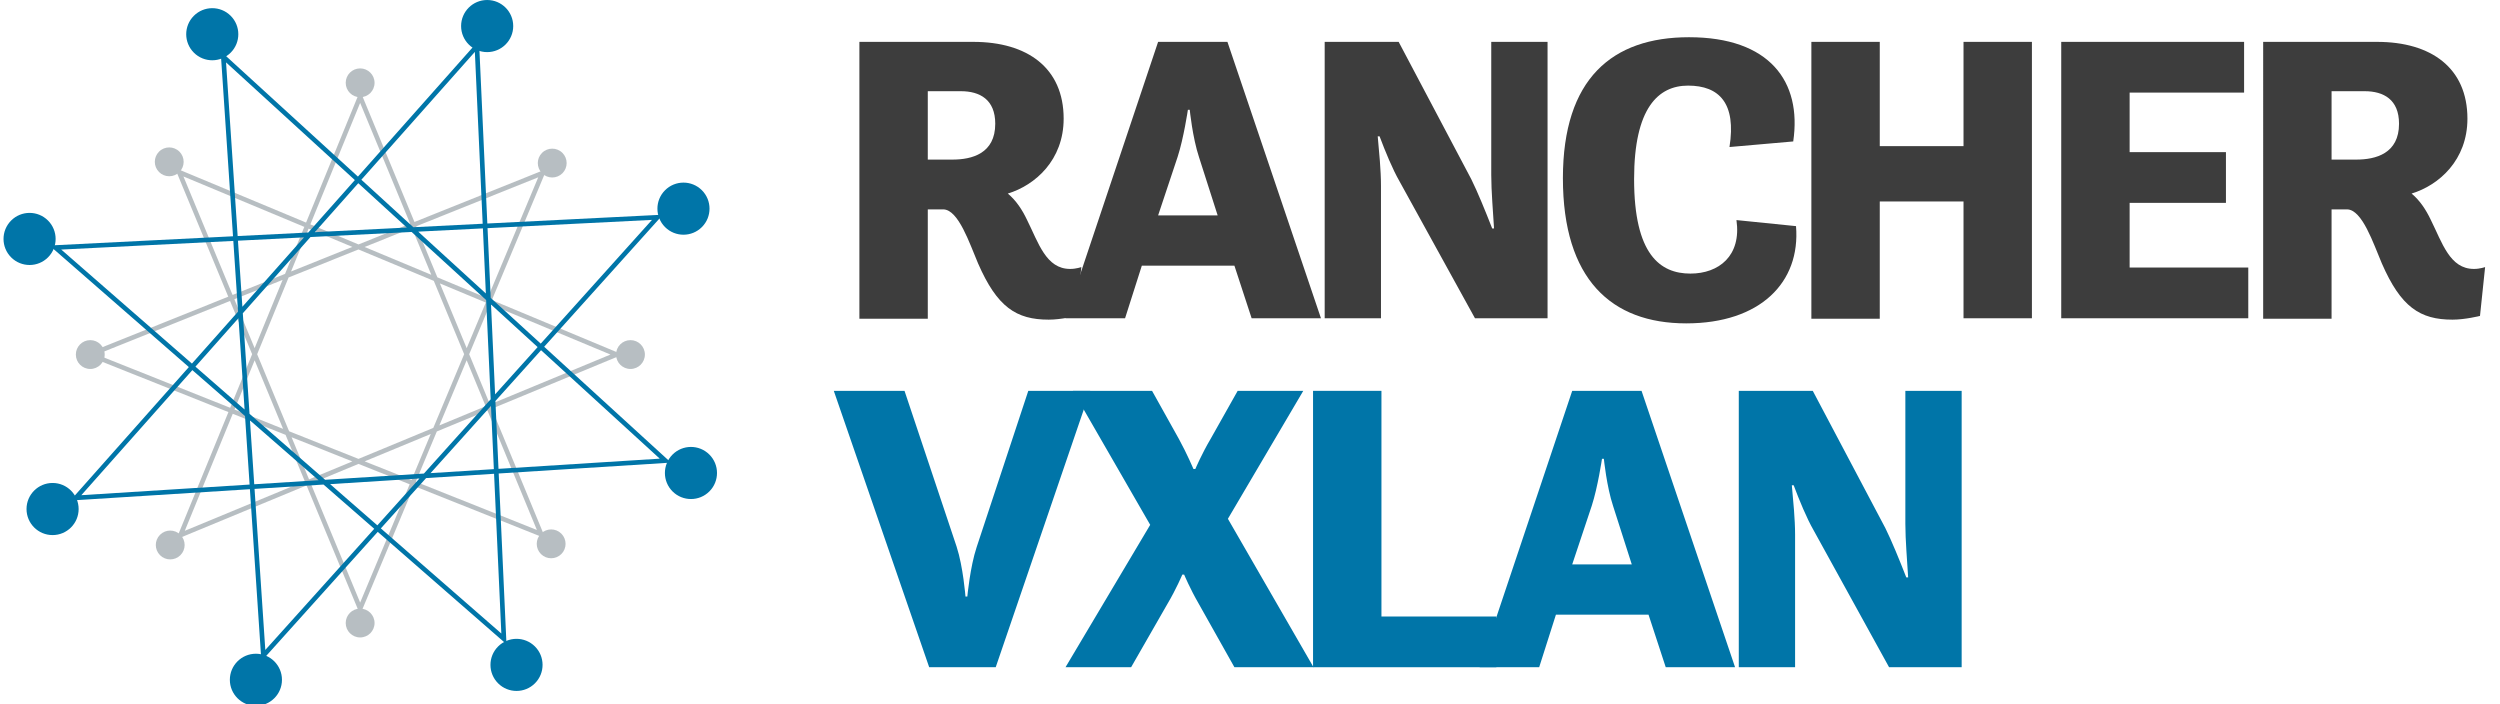 <?xml version="1.0" encoding="utf-8"?>
<!-- Generator: Adobe Illustrator 19.2.1, SVG Export Plug-In . SVG Version: 6.00 Build 0)  -->
<svg version="1.1" id="Layer_1" xmlns="http://www.w3.org/2000/svg" xmlns:xlink="http://www.w3.org/1999/xlink" x="0px" y="0px"
	 viewBox="0 0 537.3 151.4" style="enable-background:new 0 0 537.3 151.4;" xml:space="preserve">
<style type="text/css">
	.st0{fill:#99A3A8;}
	.st1{fill:#CCD1D3;}
	.st2{fill:none;stroke:#A3ABAF;stroke-width:5;stroke-linecap:round;stroke-linejoin:round;stroke-miterlimit:10;}
	.st3{fill:#3D3D3D;}
	.st4{fill:#0075A8;}
	.st5{fill:#B3C78F;}
	.st6{fill:none;stroke:#CCD1D3;stroke-miterlimit:10;}
	.st7{fill:none;stroke:#CCD1D3;stroke-width:1.893;stroke-miterlimit:10;}
	.st8{fill:#F15354;}
	.st9{fill:#A3ABAF;}
	.st10{fill:#3498DB;}
	.st11{fill:#2980B9;}
	.st12{fill:#E67E22;}
	.st13{fill:#D35401;}
	.st14{fill:#F1C40F;}
	.st15{fill:#E49701;}
	.st16{fill:#EADF5A;}
	.st17{fill:#D7C320;}
	.st18{fill:#34495E;}
	.st19{fill:#2C3E50;}
	.st20{fill:#2B2B2B;}
	.st21{fill:#262626;}
	.st22{fill:#3A6F81;}
	.st23{fill:#356272;}
	.st24{fill:#00558B;}
	.st25{fill:#27AE60;}
	.st26{fill:#169242;}
	.st27{fill:#A5C63B;}
	.st28{fill:#8EB021;}
	.st29{fill:#ECF0F1;}
	.st30{fill:#BDC3C7;}
	.st31{fill:#95A5A6;}
	.st32{fill:#7F8C8D;}
	.st33{fill:#E74C3C;}
	.st34{fill:#C0392B;}
	.st35{fill:#EA3738;}
	.st36{fill:#78C9CF;}
	.st37{fill:#389EA8;}
	.st38{fill:#2D8490;}
	.st39{fill:#1A6470;}
	.st40{fill:#21364A;}
	.st41{fill:#040B15;}
	.st42{fill:#66767C;}
	.st43{fill:#334851;}
	.st44{fill:#5C686F;}
	.st45{fill:#29373C;}
	.st46{fill:#0A141A;}
	.st47{fill:#FFFFFF;}
	.st48{fill:#0D5E8C;}
	.st49{fill:#0071BC;}
	.st50{fill:#808080;stroke:#000000;stroke-width:0.5;stroke-miterlimit:10;}
	.st51{fill:#DFDFDF;stroke:#000000;stroke-width:0.5;stroke-miterlimit:10;}
	.st52{stroke:#000000;stroke-width:0.5;stroke-miterlimit:10;}
	.st53{fill:none;stroke:#A3ABAF;stroke-width:12;stroke-miterlimit:10;}
	.st54{fill:none;stroke:#F15354;stroke-width:0.438;stroke-miterlimit:10;}
	.st55{fill:none;stroke:#F15354;stroke-miterlimit:10;}
	.st56{fill:none;stroke:#3498DB;stroke-width:15;stroke-linecap:square;stroke-miterlimit:10;}
	.st57{fill:none;stroke:#A3ABAF;stroke-width:9;stroke-miterlimit:10;}
	.st58{opacity:0.5;fill:url(#SVGID_1_);}
	.st59{clip-path:url(#SVGID_3_);enable-background:new    ;}
	.st60{fill:#D3AC0D;}
	.st61{fill:#B5930B;}
	.st62{opacity:0.5;fill:url(#SVGID_4_);}
	.st63{clip-path:url(#SVGID_6_);enable-background:new    ;}
	.st64{opacity:0.5;fill:url(#SVGID_7_);}
	.st65{clip-path:url(#SVGID_9_);enable-background:new    ;}
	.st66{opacity:0.5;fill:url(#SVGID_10_);}
	.st67{clip-path:url(#SVGID_12_);enable-background:new    ;}
	.st68{fill:#58D68D;}
	.st69{fill:#2ECC71;}
	.st70{fill:none;stroke:#2ECC71;stroke-width:1.162;stroke-miterlimit:10;}
	.st71{fill:none;stroke:#F1C40F;stroke-width:1.162;stroke-miterlimit:10;}
	.st72{fill:none;stroke:#0075A8;stroke-width:1.162;stroke-miterlimit:10;}
	.st73{fill:none;stroke:#BDC3C7;stroke-width:10;stroke-miterlimit:10;}
	.st74{fill:none;stroke:#A3ABAF;stroke-width:10;stroke-miterlimit:10;}
	.st75{opacity:0.2;fill:#78C9CF;}
	.st76{fill:none;stroke:#0075A8;stroke-miterlimit:10;}
	.st77{fill:#5D5D5D;}
	.st78{fill:none;stroke:#99A3A8;stroke-miterlimit:10;}
	.st79{fill:none;stroke:#0075A8;stroke-width:1.827;stroke-miterlimit:10;}
	.st80{opacity:0.7;}
</style>
<g>
	<path class="st3" d="M184.7,9h24.5c11.6,0,19.4,5.6,19.4,16.5c0,8.9-6.1,14.3-12,16.1c1.8,1.5,3.1,3.5,4.1,5.6
		c2.5,5,4.1,10.6,9.3,10.6c1.3,0,2.4-0.4,2.4-0.4l-1.1,10.5c0,0-3.2,0.8-5.9,0.8c-7,0-11.1-2.7-15.2-12.1
		c-1.8-4.2-4.2-11.6-7.5-11.6h-3.3v23.5h-14.7V9z M199.4,19.7v14.6h5.3c4.2,0,9.2-1.3,9.2-7.7c0-5.2-3.3-7-7.4-7H199.4z"/>
	<path class="st3" d="M248.9,9h14.9l20.1,59.4h-14.9l-3.7-11.3h-19.9l-3.6,11.3h-12.8L248.9,9z M248.9,46.3h12.8l-4-12.5
		c-1.4-4.2-2-10.2-2-10.2h-0.4c0,0-0.9,6.1-2.2,10.1L248.9,46.3z"/>
	<path class="st3" d="M284.8,9h15.8l15.6,29.5c1.3,2.6,3.1,7,4.5,10.6h0.4c-0.2-3.3-0.6-8.1-0.6-11.5V9h12.1v59.4H317L300.8,39
		c-1.5-2.6-3.1-6.5-4.3-9.7h-0.4c0.3,3.3,0.7,7.3,0.7,10.6v28.5h-12.1V9z"/>
	<path class="st3" d="M335.9,38.3C335.9,16.9,346.5,8,363,8c17.3,0,24.3,9.5,22.4,22.4l-13.7,1.2c1.5-9.4-2.2-13.2-8.9-13.2
		c-6.4,0-11.6,4.8-11.6,20.1c0,16.2,5.6,20.3,12.1,20.3c6.1,0,11-3.8,9.9-11.5l12.8,1.3c1,12.1-7.7,20.9-23.6,20.9
		C346.3,69.5,335.9,60,335.9,38.3z"/>
	<path class="st3" d="M389.3,9H404v22.4h18V9h14.7v59.4H422V43.3h-18v25.2h-14.7V9z"/>
	<path class="st3" d="M443,9h39.3v10.9h-24.6v12.8h20.7v10.9h-20.7v13.9h25.5v10.9H443V9z"/>
	<path class="st3" d="M486.4,9h24.5c11.6,0,19.4,5.6,19.4,16.5c0,8.9-6.1,14.3-12,16.1c1.8,1.5,3.1,3.5,4.1,5.6
		c2.5,5,4.1,10.6,9.3,10.6c1.3,0,2.4-0.4,2.4-0.4L533,67.9c0,0-3.2,0.8-5.9,0.8c-7,0-11.1-2.7-15.2-12.1c-1.8-4.2-4.2-11.6-7.5-11.6
		h-3.3v23.5h-14.7V9z M501.1,19.7v14.6h5.3c4.2,0,9.2-1.3,9.2-7.7c0-5.2-3.3-7-7.4-7H501.1z"/>
	<path class="st4" d="M179.2,84h15.2l11.2,33.5c1.4,4.3,1.9,10.7,1.9,10.7h0.4c0,0,0.6-6.4,2-10.6L221,84h13.3l-20.3,59.4h-14.3
		L179.2,84z"/>
	<path class="st4" d="M247.2,112.8L230.6,84h17l5.8,10.4c1.7,3.1,3.1,6.4,3.1,6.4h0.4c0,0,1.4-3.3,3.3-6.5L266,84h14.1l-16.2,27.5
		l18.4,31.9h-17l-7.7-13.7c-1.8-3.1-3.1-6.2-3.1-6.2h-0.4c0,0-1.3,3.1-3.2,6.3l-7.8,13.6h-14.1L247.2,112.8z"/>
	<path class="st4" d="M282.2,84h14.7v48.5h24.7v10.9h-39.4V84z"/>
	<path class="st4" d="M337.9,84h14.9l20.1,59.4H358l-3.7-11.3h-19.9l-3.6,11.3h-12.8L337.9,84z M337.9,121.3h12.8l-4-12.5
		c-1.4-4.2-2-10.2-2-10.2h-0.4c0,0-0.9,6.1-2.2,10.1L337.9,121.3z"/>
	<path class="st4" d="M373.8,84h15.8l15.6,29.5c1.3,2.6,3.1,7,4.5,10.6h0.4c-0.2-3.3-0.6-8.1-0.6-11.5V84h12.1v59.4H406L389.8,114
		c-1.5-2.6-3.1-6.5-4.3-9.7h-0.4c0.3,3.3,0.7,7.3,0.7,10.6v28.5h-12.1V84z"/>
</g>
<g class="st80">
	<circle class="st0" cx="77.4" cy="17.8" r="3.1"/>
	<circle class="st0" cx="77.4" cy="133.9" r="3.1"/>
	<circle class="st0" cx="19.4" cy="76.2" r="3.1"/>
	<circle class="st0" cx="135.5" cy="76.2" r="3.1"/>
	<ellipse transform="matrix(0.707 -0.707 0.707 0.707 -13.967 35.913)" class="st0" cx="36.4" cy="34.8" rx="3.1" ry="3.1"/>
	
		<ellipse transform="matrix(0.707 -0.707 0.707 0.707 -47.974 118.014)" class="st0" cx="118.5" cy="116.9" rx="3.1" ry="3.1"/>
	<ellipse transform="matrix(0.707 -0.707 0.707 0.707 -72.083 60.215)" class="st0" cx="36.6" cy="117.1" rx="3.1" ry="3.1"/>
	<ellipse transform="matrix(0.707 -0.707 0.707 0.707 10.018 94.223)" class="st0" cx="118.7" cy="35" rx="3.1" ry="3.1"/>
	<polygon class="st78" points="38.8,115 77.4,20.8 116.3,114.8 19.4,76.2 116.6,37.2 77.4,130.8 38.5,37 132.5,76.2 	"/>
</g>
<g>
	<circle class="st4" cx="55" cy="146.1" r="5.6"/>
	<circle class="st4" cx="11.3" cy="109.4" r="5.6"/>
	<circle class="st4" cx="104.7" cy="5.6" r="5.6"/>
	<ellipse transform="matrix(0.705 -0.709 0.709 0.705 -68.49 120.923)" class="st4" cx="111" cy="142.8" rx="5.6" ry="5.6"/>
	
		<ellipse transform="matrix(0.705 -0.709 0.709 0.705 -28.227 135.313)" class="st4" cx="148.5" cy="101.6" rx="5.6" ry="5.6"/>
	<ellipse transform="matrix(0.705 -0.709 0.709 0.705 11.564 117.414)" class="st4" cx="146.9" cy="44.8" rx="5.6" ry="5.6"/>
	<ellipse transform="matrix(0.705 -0.709 0.709 0.705 -34.527 19.726)" class="st4" cx="6.4" cy="51.3" rx="5.6" ry="5.6"/>
	<ellipse transform="matrix(0.705 -0.709 0.709 0.705 8.297 34.54)" class="st4" cx="45.6" cy="7.3" rx="5.6" ry="5.6"/>
	<polygon class="st76" points="56.6,140.9 48,12.2 143,99 16.3,107 102.5,9.9 108.3,137.3 11.9,53.2 141.3,46.7 	"/>
</g>
</svg>
